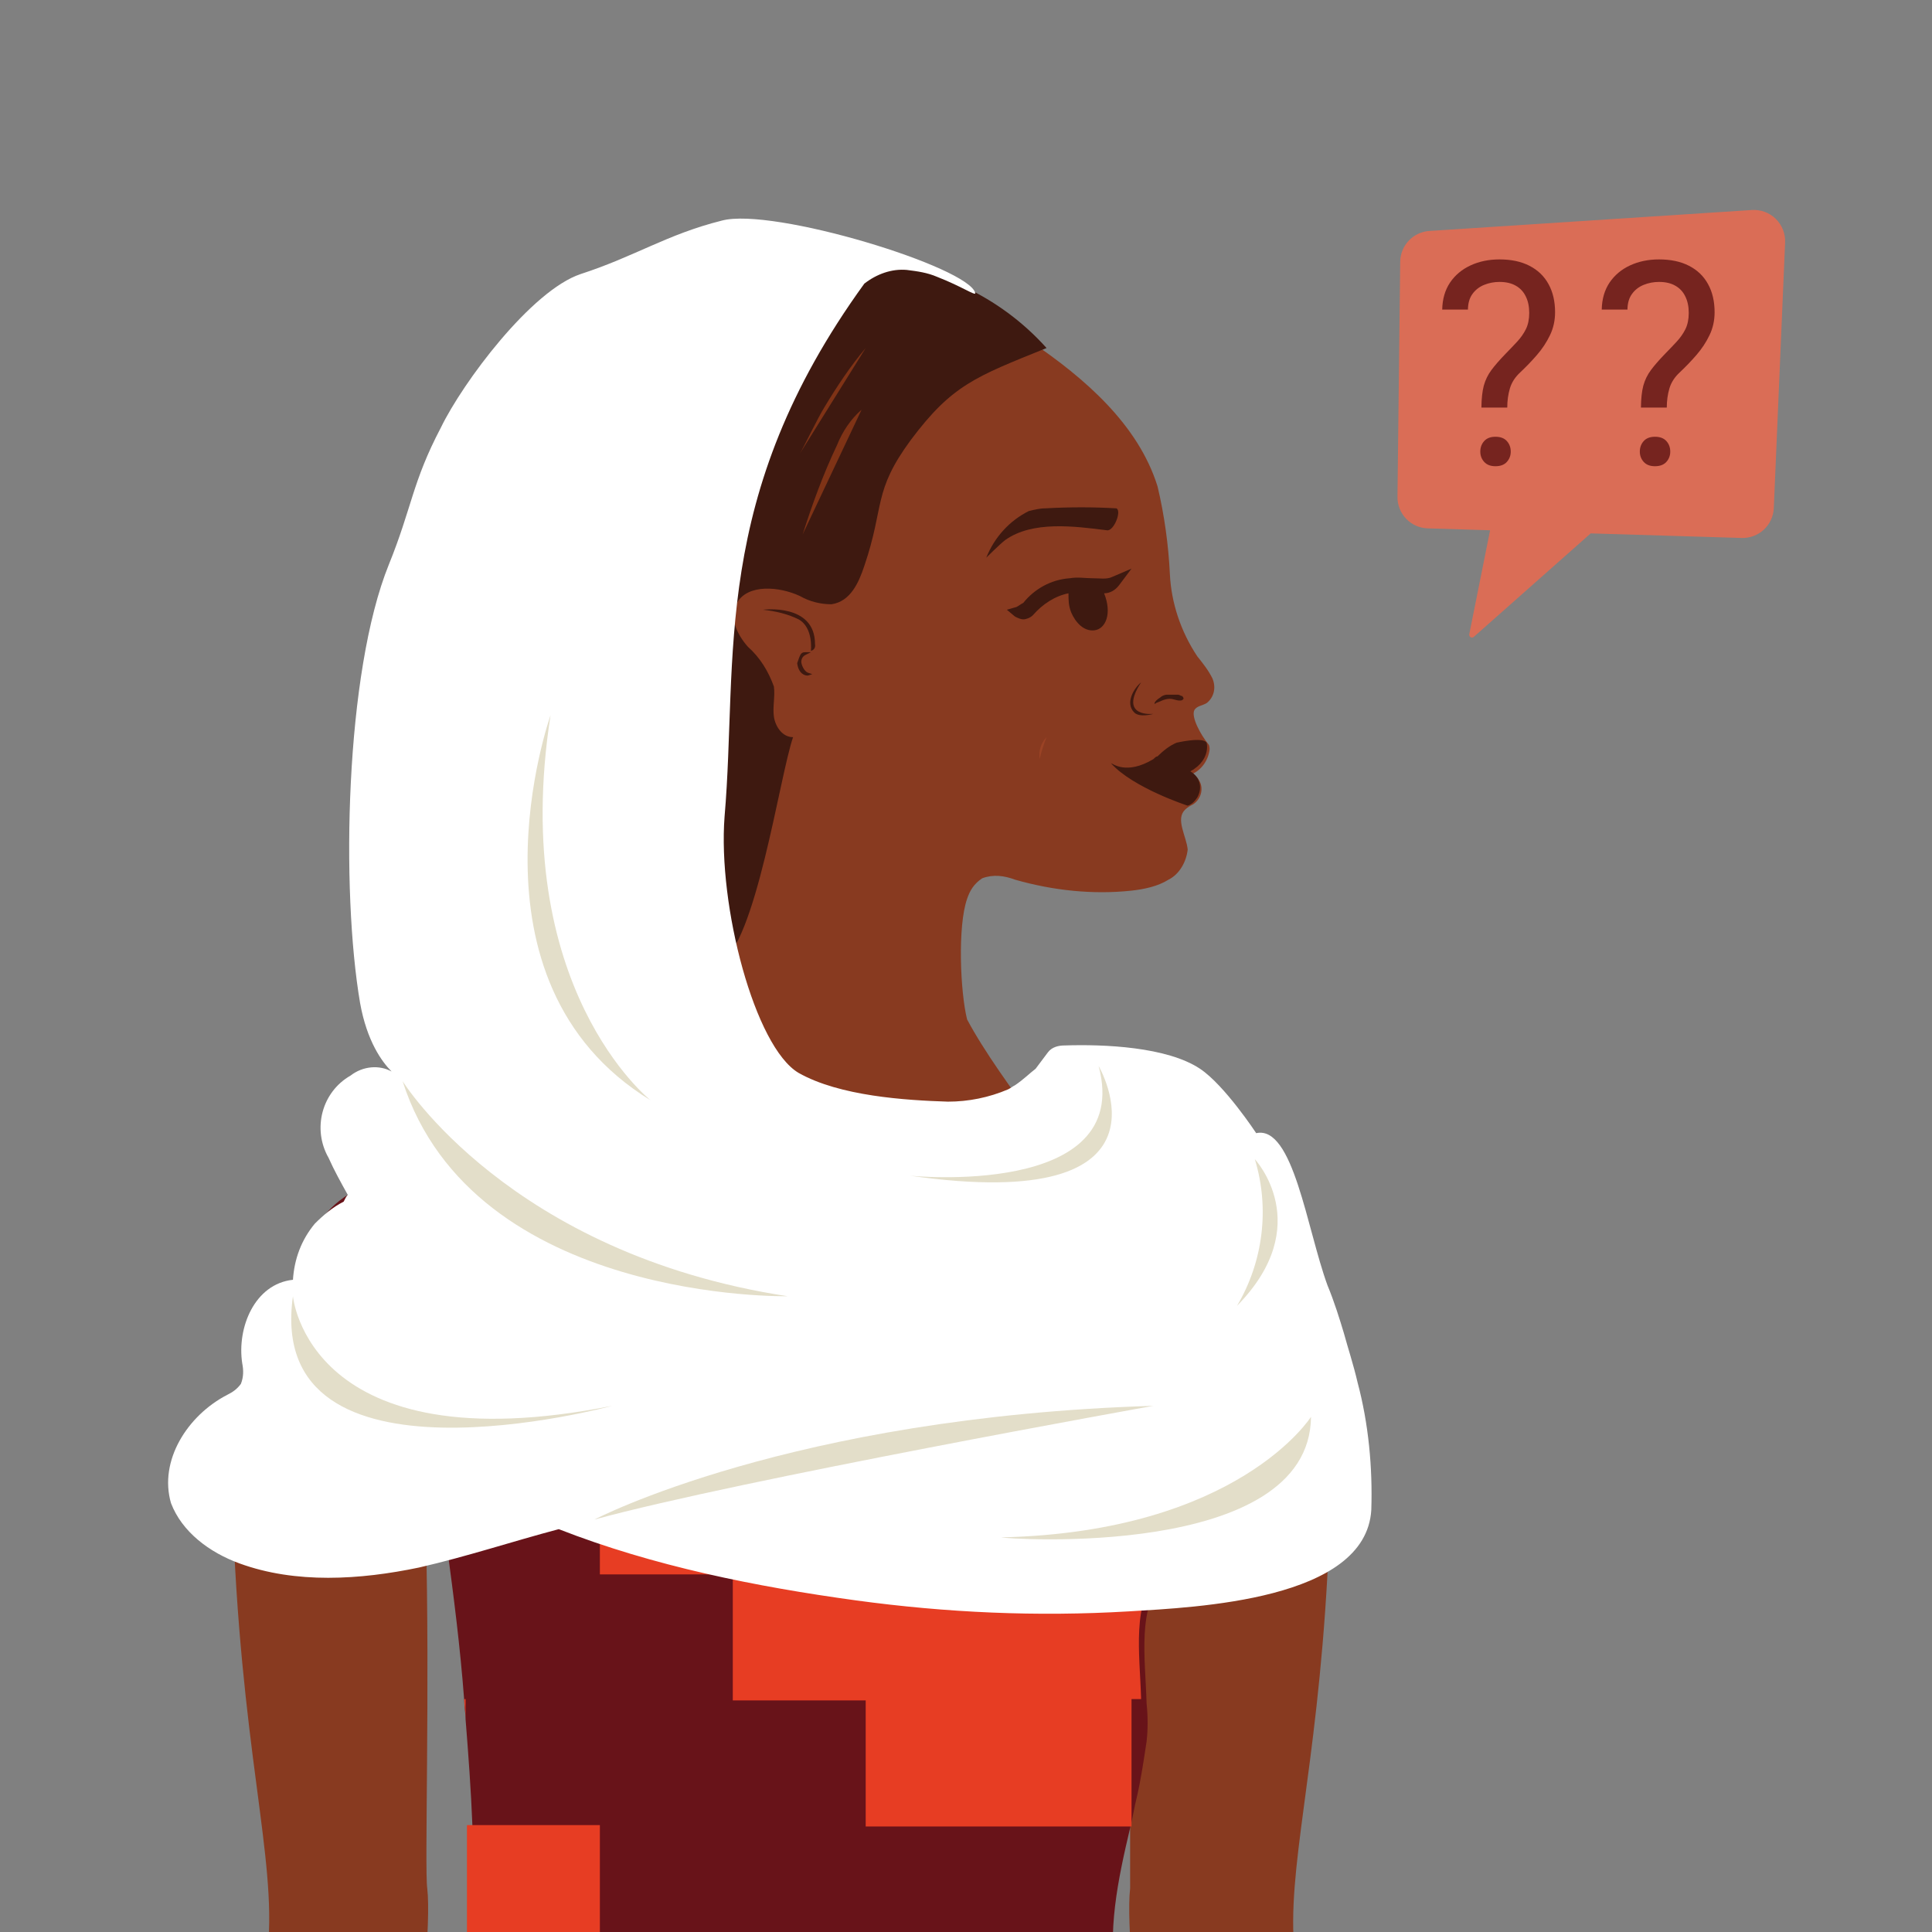 <svg width="300" height="300" viewBox="0 0 300 300" fill="none" xmlns="http://www.w3.org/2000/svg">
<rect x="0" y="0" width="300" height="300" fill="#808080" stroke="none"/>
<g clip-path="url(#clip0_569_7895)">
<path d="M185.487 400.637C185.7 409.573 185.062 417.233 183.785 419.573C183.785 419.786 183.572 420 183.572 420C180.594 426.596 178.679 442.127 178.253 444.679C178.04 447.446 179.317 457.871 178.892 462.126C178.679 464.254 178.679 466.382 178.892 468.51L180.594 468.722C186.977 469.573 186.977 457.234 186.126 454.041C185.275 450.851 187.615 444.043 187.615 444.043C188.892 447.66 189.955 451.275 190.381 454.892C190.381 459.998 189.104 465.105 186.338 469.573C184.849 471.276 175.487 475.106 177.19 477.872C178.679 480.424 185.7 477.66 186.338 477.233C184.424 478.723 176.338 480.212 178.466 482.764C179.956 484.892 183.147 485.531 188.679 482.764C189.955 482.128 191.445 482.978 193.147 482.764C193.785 482.764 194.423 482.552 195.062 482.128C196.126 481.275 196.977 480.212 197.828 478.935C199.104 476.595 200.168 474.043 201.019 472.766C203.998 468.083 203.785 463.616 203.998 459.362C203.998 459.148 203.998 458.936 203.998 458.723C204.636 452.552 206.126 452.552 206.126 448.935C205.7 445.532 204.636 442.339 203.36 439.148C198.892 427.871 198.892 410.211 199.317 400.637C199.53 396.808 199.743 394.256 199.743 394.256C200.806 389.573 201.658 385.318 202.509 381.064C207.828 352.978 206.764 335.106 204.636 322.553C203.572 315.319 202.083 309.998 201.232 305.318C201.019 304.68 201.019 303.829 201.019 303.191C199.743 290.211 204.424 275.531 206.126 244.468C206.126 243.191 206.338 241.701 206.338 240.212C206.551 235.532 206.338 231.488 205.913 227.871C205.913 226.808 205.7 225.743 205.487 224.893C203.785 215.318 200.381 209.999 196.977 207.02C196.764 206.807 196.764 206.807 196.551 206.595C195.913 206.169 195.487 205.744 194.849 205.318C194.211 204.893 193.573 204.467 193.147 204.254C191.87 203.616 190.381 202.978 188.892 202.765L182.083 201.914L181.445 205.318L178.04 224.893L175.7 237.872C175.487 246.596 175.487 255.743 175.487 264.043C175.487 268.723 175.487 272.978 175.487 277.02C175.487 277.658 175.487 278.085 175.487 278.723C175.487 286.594 175.487 291.915 175.487 293.19C174.849 298.723 176.551 313.191 176.764 316.594C176.764 317.447 176.551 319.999 176.338 323.616C175.7 333.403 174.636 350.426 179.104 361.063C179.104 361.275 179.317 361.489 179.317 361.701C181.232 366.596 182.721 373.616 183.572 381.276C184.849 387.66 185.275 394.468 185.487 400.637Z" fill="#883A20"/>
<path d="M24.638 752.34C24.85 752.552 25.063 752.979 25.277 753.191C27.191 754.68 29.318 755.531 31.658 755.957H31.873C45.276 759.362 59.106 762.341 72.936 764.681C79.744 765.744 86.766 766.596 93.574 767.021C101.446 767.659 109.106 767.871 116.978 767.447C143.787 766.382 169.319 757.234 194.851 750.424C199.319 749.361 204.213 747.66 205.915 743.616C206.553 741.703 206.766 739.787 206.34 737.871C205.276 729.362 201.021 721.489 199.319 713.192C199.106 712.554 199.106 711.915 198.893 711.276C198.042 705.531 197.829 699.574 197.617 693.829C197.404 689.788 197.404 685.956 197.191 682.127C196.553 669.786 195.702 618.936 195.276 576.808C195.276 570 195.063 563.404 195.063 557.233C195.063 550.001 194.851 543.405 194.851 537.66C194.638 529.149 194.638 522.553 194.425 519.148C194.425 518.723 194.425 518.511 194.425 518.085C194 506.383 193.574 494.681 193.361 483.191C193.149 479.361 193.149 475.32 193.149 471.488C193.149 471.276 193.149 471.276 193.149 471.064C192.723 456.808 192.723 442.553 192.723 428.297C192.723 425.745 192.723 423.191 192.723 420.638C192.723 414.255 192.723 407.659 192.51 401.063C192.298 394.468 192.085 388.084 191.446 381.488C190.808 374.893 189.957 368.297 188.68 361.916C187.617 356.383 186.34 351.064 184.638 345.743C182.298 338.297 179.532 331.277 177.404 323.828C175.702 318.724 174.425 313.618 173.361 308.085C171.872 300 173.574 291.915 175.489 283.83C175.915 282.126 176.127 280.637 176.553 278.936C177.191 276.169 177.617 273.191 178.042 270.424C178.255 268.511 178.255 266.595 178.042 264.467C177.829 257.233 176.553 249.574 180.808 244.894C181.446 244.256 182.085 243.617 182.936 243.191C186.34 240.851 191.872 237.446 197.404 234.255C197.617 234.255 197.617 234.043 197.829 234.043C201.021 232.127 204.213 230.213 206.766 228.51C208.042 227.659 209.319 226.808 210.17 226.17C210.17 225.958 210.17 225.743 209.957 225.319C208.042 211.276 204.851 199.148 198.893 188.723C194.425 180.638 175.489 178.297 166.34 175.319C166.127 175.744 163.787 180.638 159.106 186.17C158.042 187.446 156.978 188.723 155.702 190C150.595 195.106 143.787 200.212 135.063 202.34C133.361 202.765 131.659 202.978 129.957 203.191C104.851 204.893 81.021 178.085 81.021 178.085C68.68 179.574 54.425 182.553 49.957 189.361C42.51 200.638 38.042 228.936 38.042 228.936L69.532 241.063C70.382 247.446 71.447 255.531 72.085 264.043C72.085 265.106 72.298 265.956 72.298 267.021C72.723 272.34 73.148 278.085 73.361 283.618C73.574 290.213 73.787 296.809 73.574 303.191C73.361 309.148 72.936 314.681 72.298 319.361C72.085 320.426 71.872 321.488 71.659 322.553C71.659 322.766 71.659 322.766 71.659 322.978C70.382 329.361 68.468 335.745 66.34 342.126C64.638 347.447 63.149 352.553 61.872 358.084C61.659 359.361 61.446 360.424 61.021 361.701C56.978 380.85 55.702 400.637 54.425 420.212C54 426.808 53.574 433.191 52.936 439.787C52.936 440.213 52.936 440.85 52.723 441.488C52.085 447.446 51.659 453.405 51.021 459.362C50.383 465.958 49.744 472.339 49.105 478.935C48.467 485.531 47.831 491.914 47.192 498.51C46.553 505.106 45.915 511.489 45.276 518.085C44.85 522.341 44.425 526.596 43.999 530.85C42.51 546.169 41.871 561.488 41.235 576.808C41.02 583.403 40.808 589.787 40.382 596.383C39.743 613.83 38.893 631.277 36.979 648.722C36.765 650.85 36.553 652.978 36.34 654.894C35.702 661.277 35.063 667.873 34.425 674.469C33.786 681.703 33.148 688.935 32.723 696.169C31.658 709.999 32.935 725.531 25.915 738.086C23.573 742.339 21.445 748.511 24.638 752.34Z" fill="#681319"/>
<path d="M93.148 224.893V244.468H114.212H113.787V264.043H134.425V283.616H175.701V263.829H177.191C176.978 256.594 175.701 248.936 179.957 244.256C180.595 243.617 181.233 242.979 182.084 242.552C185.489 240.212 191.021 236.807 196.553 233.616C196.765 233.616 196.765 233.404 196.978 233.404C200.169 231.489 203.361 229.575 205.914 227.871C207.191 227.021 208.467 226.17 209.318 225.531C209.318 225.319 209.318 225.105 209.106 224.681H196.765V205.106H175.701V185.532H134.212V205.106H113.574V224.681H93.148V224.893Z" fill="#E73D23"/>
<path d="M73.572 302.979H72.509V283.404H93.147V302.979H113.785V322.554H93.147V342.129H72.509V361.701H61.232C61.445 360.426 61.657 359.361 62.083 358.084C63.36 352.766 64.849 347.447 66.551 342.129C68.466 335.745 70.594 329.574 71.87 322.978C71.87 322.766 71.87 322.766 71.87 322.554C72.083 321.489 72.296 320.426 72.509 319.363C72.934 314.469 73.359 308.936 73.572 302.979Z" fill="#E73D23"/>
<path d="M72.297 263.831V266.809C72.297 265.744 72.084 264.893 72.084 263.831H72.297Z" fill="#E73D23"/>
<path d="M60.595 201.914L53.787 202.765C52.297 202.978 50.808 203.403 49.532 204.254C43.999 207.02 35.276 215.531 36.341 240.212C38.042 275.957 43.575 291.062 41.235 305.318C38.893 319.573 30.169 340.851 42.724 394.256C42.724 394.256 45.489 423.191 39.107 439.149C37.618 442.127 36.553 445.532 36.129 448.935C36.129 452.552 37.618 452.552 38.254 458.724C38.681 462.977 38.254 467.871 41.447 472.766C42.724 474.893 44.638 480.212 47.404 482.34C49.745 484.041 51.872 482.128 53.787 483.191C59.319 485.957 62.51 485.318 64 483.191C66.127 480.638 58.042 479.149 56.127 477.66C56.127 477.66 63.787 481.063 65.276 478.296C66.766 475.532 57.404 471.701 56.127 469.999C53.574 465.531 52.085 460.637 52.085 455.318C52.51 451.701 53.361 447.872 54.638 444.467C54.638 444.467 56.978 451.275 56.127 454.468C55.276 457.659 55.276 469.999 61.659 469.149L63.361 468.936C63.574 466.809 63.574 464.681 63.361 462.553C63.149 458.297 64.425 447.872 64 445.106C63.574 442.339 61.659 426.169 58.468 419.786C55.276 413.404 56.553 375.744 62.723 361.063C68.893 346.382 64.851 319.787 65.064 316.594C65.276 313.404 66.978 298.723 66.34 293.19C65.915 290.211 66.766 262.127 66.127 237.872" fill="#883A20"/>
<path d="M150.17 158.297C149.106 154.042 148.68 143.829 150.17 139.574C150.595 138.297 151.233 137.234 152.51 136.383C154.212 135.744 155.914 135.957 157.617 136.595C163.574 138.297 169.744 138.936 175.702 138.297C177.617 138.085 179.744 137.659 181.446 136.595C183.148 135.744 184.212 133.829 184.425 131.915C184.212 129.787 182.51 127.234 183.999 125.744C184.425 125.319 184.851 125.106 185.276 124.893C186.553 124.042 186.978 122.34 186.127 121.064C185.914 120.638 185.489 120.425 185.063 120.212C186.553 119.574 187.617 118.085 187.829 116.383C187.829 116.17 187.829 115.744 187.617 115.532C186.553 114.255 184.851 111.276 185.489 110.212C185.914 109.574 186.765 109.574 187.404 109.149C188.468 108.297 188.893 106.808 188.255 105.319C187.617 104.042 186.765 102.978 185.914 101.915C183.361 98.085 181.872 93.617 181.659 89.148C181.446 84.68 180.808 79.999 179.744 75.531C176.765 65.957 168.468 58.723 159.957 52.978C147.404 44.681 131.446 42.34 116.978 45.106C109.106 46.595 86.765 53.404 86.34 78.297C86.127 87.446 91.021 95.744 96.553 102.978C102.085 110.212 106.34 113.617 108.468 122.34C109.531 127.872 109.531 133.617 108.042 139.149C104.851 152.978 96.978 165.319 88.255 176.808C84.425 181.489 81.021 186.595 78.68 192.127C76.553 197.659 76.34 204.468 79.744 209.361C85.063 217.02 120.595 210.638 134.212 204.893C140.808 202.127 147.617 200 153.787 196.808C158.468 194.255 166.978 190 167.404 184.893C167.616 182.127 155.489 168.297 150.17 158.297Z" fill="#883A20"/>
<path d="M179.105 117.872C179.318 117.659 179.531 117.446 179.743 117.446C180.594 116.595 181.658 115.744 182.722 115.319C186.765 114.468 187.403 115.106 187.403 115.531C187.616 117.021 186.765 118.51 185.488 119.361C185.275 119.574 185.063 119.574 184.85 119.787C186.339 120.638 186.765 122.34 185.914 123.829C185.488 124.468 185.063 124.893 184.424 125.106L184.211 124.893L184.424 125.106C184.424 125.106 175.914 122.34 172.509 118.51C172.722 118.51 174.85 120.425 179.105 117.872Z" fill="#3E1910"/>
<path d="M180.17 108.298C180.383 108.085 180.808 107.872 181.234 107.872C181.872 107.872 182.298 107.872 182.936 107.872C183.149 107.872 183.362 108.085 183.574 108.085C183.787 108.298 183.787 108.51 183.787 108.51L183.574 108.723C182.936 108.936 182.298 108.51 181.659 108.51C180.808 108.51 180.17 108.936 179.532 109.149C179.106 109.574 179.106 108.936 180.17 108.298Z" fill="#3E1910"/>
<path d="M173.361 78.936C169.744 78.723 166.127 78.723 162.297 78.936C161.446 78.936 160.595 79.148 159.744 79.361C156.765 80.851 154.424 83.404 153.148 86.595C153.148 86.595 155.276 84.468 156.127 83.829C160.382 80.851 166.765 81.702 171.871 82.34C172.935 82.553 174.212 79.361 173.361 78.936Z" fill="#3E1910"/>
<path d="M179.105 110.85C179.105 110.85 176.978 111.488 176.127 110.637C174.637 109.148 176.127 106.807 177.191 105.956C173.574 111.488 179.105 110.85 179.105 110.85Z" fill="#3E1910"/>
<path d="M157.829 94.255C158.254 94.042 158.467 93.829 158.893 93.617C160.595 91.489 163.148 90 166.127 89.787C167.403 89.574 168.467 89.787 169.531 89.787C170.808 89.787 171.871 90 172.723 89.574L175.701 88.298L173.786 90.851C173.148 91.702 172.297 92.127 171.446 92.127C172.723 95.319 171.659 97.659 169.957 97.872C168.255 98.085 166.978 96.595 166.34 95.106C165.914 94.042 165.914 93.191 165.914 92.127C163.786 92.553 161.871 93.829 160.382 95.532C159.957 95.957 159.318 96.17 158.893 96.17C158.467 96.17 158.042 95.957 157.616 95.744L156.34 94.68L157.829 94.255Z" fill="#3E1910"/>
<path d="M77.829 60C76.552 56.808 90.595 65.106 91.871 62.127C93.148 59.149 92.935 58.723 96.552 59.149C94.637 57.659 99.957 37.872 103.148 39.361C103.148 35.957 132.084 32.979 133.361 40.425L133.999 40.851C144.85 41.064 155.276 45.957 162.51 54.042C151.446 58.511 147.829 59.787 141.446 68.298C135.489 76.383 137.403 78.51 134.212 87.872C133.361 90.425 132.084 93.404 129.105 93.83C127.403 93.83 125.701 93.404 124.212 92.553C121.02 91.064 116.127 90.638 114.425 93.617C113.148 95.745 114.425 98.511 116.127 100.425C118.042 102.127 119.319 104.255 120.169 106.596C120.382 108.085 119.957 109.787 120.169 111.276C120.382 112.766 121.446 114.468 123.148 114.468C121.02 120.638 117.403 146.596 111.659 149.787C101.021 155.745 101.233 177.872 97.829 176.17C97.191 175.744 96.34 175.319 95.489 175.106C94.425 174.894 93.361 174.894 92.084 175.106C89.319 175.106 86.553 173.617 85.063 171.276C84.638 170.213 83.787 169.149 82.935 168.51C82.085 168.085 81.02 168.085 80.169 168.085C74.425 167.659 69.531 130.213 70.169 124.681C70.382 123.83 70.382 122.766 70.169 121.915C69.744 121.064 68.893 120.213 68.042 119.787C62.084 115.532 60.595 107.234 64.85 101.276C65.914 99.787 67.191 98.511 68.893 97.659C66.552 94.468 65.063 90.638 64.85 86.596C64.638 82.34 67.191 78.723 71.233 77.234C72.297 77.021 73.573 76.596 73.573 75.745C73.573 75.319 73.361 74.894 73.148 74.468C70.595 70 72.084 64.043 76.552 61.489C76.765 61.276 76.978 61.276 77.404 61.064" fill="#3E1910"/>
<path d="M35.275 216.596C36.126 216.169 36.764 215.745 37.403 214.894C37.829 213.829 37.829 212.766 37.615 211.702C36.764 206.17 39.531 199.361 45.488 198.723C45.7 195.532 46.765 192.553 48.893 190C50.169 188.723 51.658 187.446 53.361 186.595C53.574 186.17 53.786 185.744 53.999 185.531C52.935 183.617 51.871 181.702 51.02 179.787C48.467 175.319 49.956 169.574 54.425 167.021C56.339 165.532 58.893 165.319 60.807 166.383C59.318 164.893 56.978 161.702 55.914 155.744C52.935 138.298 53.574 104.468 60.382 87.659C63.999 78.723 63.999 74.893 68.467 66.383C71.871 59.361 82.51 45.106 90.169 42.553C98.68 39.787 103.574 36.383 112.084 34.255C119.957 32.127 150.595 41.489 151.446 45.532C151.446 45.957 149.318 44.468 145.488 42.978C143.999 42.34 142.51 42.127 140.808 41.915C138.467 41.702 136.127 42.553 134.212 44.042C110.169 77.234 114.637 102.127 112.51 126.808C111.446 140.638 117.191 162.553 123.999 166.595C130.382 170.212 140.595 170.851 147.191 171.064C150.382 171.064 153.573 170.425 156.552 169.148C156.978 168.936 157.191 168.723 157.616 168.51C158.893 167.659 159.956 166.596 160.808 165.957C161.446 165.106 162.084 164.255 162.722 163.404C163.361 162.553 164.424 162.34 165.276 162.34C171.446 162.127 181.233 162.553 186.339 165.957C190.169 168.51 195.063 175.957 195.063 175.957C200.808 174.68 202.935 190.851 206.127 199.574C207.191 202.127 208.042 204.893 208.68 207.021C209.318 209.361 210.169 211.915 210.807 214.68C212.51 221.063 213.148 227.871 212.935 234.467C212.084 248.509 185.701 249.574 175.276 250.213C161.02 251.063 146.978 250.425 132.935 248.511C117.403 246.383 101.446 243.191 86.765 237.446C79.531 239.361 72.51 241.701 65.063 243.405C55.914 245.318 45.914 245.957 37.191 242.766C32.509 241.063 28.255 237.872 26.552 233.404C24.638 226.808 29.106 219.786 35.275 216.596Z" fill="white"/>
<path d="M124.425 101.489C124.638 101.276 124.85 101.276 125.063 101.276H125.914L125.063 101.702C124.637 101.914 124.425 102.34 124.425 102.765C124.425 103.191 124.85 104.255 125.489 104.468L126.127 104.68L125.489 104.893H125.276C125.063 104.893 123.999 104.68 123.786 102.978C123.999 102.34 124.212 101.702 124.425 101.489Z" fill="#3E1910"/>
<path d="M118.468 94.68C118.468 94.68 126.553 93.617 126.553 100C126.553 100 126.765 100.851 125.914 101.064C125.914 101.064 126.34 97.447 123.999 96.17C122.297 95.319 120.382 94.893 118.468 94.68Z" fill="#3E1910"/>
<path d="M124.211 70.425C124.85 69.362 126.977 64.894 128.041 63.191C129.956 60 132.083 56.808 134.424 54.042" fill="#7F3316"/>
<path d="M133.787 63.616C132.085 65.105 130.808 67.02 129.957 69.148C127.83 73.616 126.127 78.297 124.638 82.978" fill="#7F3316"/>
<path d="M162.51 114.467C162.084 115.531 161.659 116.807 161.446 117.871C161.233 116.595 161.659 115.318 162.51 114.467Z" fill="#9B4325"/>
<path d="M62.509 167.872C62.509 167.872 79.105 194.681 122.296 201.276C122.509 201.276 73.573 202.34 62.509 167.872Z" fill="#E3DEC9"/>
<path d="M92.297 235.956C92.297 235.956 122.723 219.999 179.105 218.297C179.105 218.297 114.85 229.787 92.297 235.956Z" fill="#E3DEC9"/>
<path d="M194.85 180C194.85 180 204.424 190.213 192.084 202.766C196.127 195.957 197.19 187.66 194.85 180Z" fill="#E3DEC9"/>
<path d="M203.574 220.001C203.574 220.001 192.298 237.872 155.489 238.723C155.702 238.935 203.361 242.34 203.574 220.001Z" fill="#E3DEC9"/>
<path d="M45.487 201.277C45.487 201.277 47.829 227.659 95.062 218.297C95.062 218.297 41.019 232.978 45.487 201.277Z" fill="#E3DEC9"/>
<path d="M170.594 165.531C170.594 165.531 184.211 188.723 141.232 182.553C141.019 182.553 176.126 186.17 170.594 165.531Z" fill="#E3DEC9"/>
<path d="M101.02 170.852C101.02 170.852 78.892 153.405 85.487 111.064C85.487 111.064 70.807 152.341 101.02 170.852Z" fill="#E3DEC9"/>
<path d="M272.036 32.609L221.955 35.863C220.736 35.943 219.593 36.479 218.752 37.366C217.912 38.252 217.437 39.423 217.423 40.645L217 77.145C216.985 78.415 217.469 79.639 218.348 80.556C219.227 81.472 220.43 82.007 221.699 82.044L231.38 82.34L228.146 98.49C228.13 98.578 228.141 98.669 228.178 98.75C228.216 98.831 228.277 98.899 228.355 98.943C228.433 98.988 228.522 99.007 228.611 98.998C228.701 98.989 228.784 98.952 228.852 98.893L247.002 82.825L270.448 83.536C271.722 83.574 272.959 83.108 273.892 82.241C274.825 81.373 275.38 80.173 275.435 78.9L277.19 37.661C277.22 36.981 277.106 36.302 276.857 35.668C276.607 35.035 276.227 34.461 275.74 33.984C275.254 33.508 274.673 33.139 274.034 32.902C273.396 32.665 272.715 32.565 272.036 32.609Z" fill="#DA6D56"/>
<path d="M234.047 63.287H230.033C230.047 61.905 230.17 60.776 230.4 59.898C230.645 59.006 231.04 58.194 231.587 57.46C232.134 56.726 232.86 55.892 233.767 54.956C234.428 54.28 235.033 53.647 235.579 53.057C236.141 52.453 236.594 51.806 236.939 51.115C237.284 50.41 237.457 49.568 237.457 48.59C237.457 47.597 237.277 46.741 236.917 46.022C236.572 45.302 236.054 44.748 235.364 44.36C234.687 43.972 233.846 43.777 232.839 43.777C232.004 43.777 231.213 43.928 230.465 44.231C229.717 44.533 229.112 45 228.652 45.633C228.192 46.252 227.954 47.065 227.94 48.072H223.947C223.976 46.446 224.379 45.051 225.156 43.885C225.947 42.72 227.012 41.828 228.35 41.209C229.688 40.591 231.184 40.281 232.839 40.281C234.666 40.281 236.22 40.612 237.5 41.274C238.795 41.936 239.781 42.885 240.457 44.123C241.133 45.346 241.471 46.799 241.471 48.482C241.471 49.777 241.205 50.971 240.673 52.065C240.155 53.144 239.486 54.158 238.666 55.107C237.845 56.057 236.975 56.963 236.054 57.827C235.263 58.56 234.731 59.388 234.457 60.308C234.184 61.229 234.047 62.222 234.047 63.287ZM229.86 70.128C229.86 69.48 230.062 68.934 230.465 68.488C230.868 68.042 231.45 67.819 232.213 67.819C232.99 67.819 233.58 68.042 233.982 68.488C234.385 68.934 234.587 69.48 234.587 70.128C234.587 70.746 234.385 71.279 233.982 71.725C233.58 72.171 232.99 72.394 232.213 72.394C231.45 72.394 230.868 72.171 230.465 71.725C230.062 71.279 229.86 70.746 229.86 70.128Z" fill="#76241F"/>
<path d="M258.818 63.287H254.804C254.818 61.905 254.941 60.776 255.171 59.898C255.415 59.006 255.811 58.194 256.358 57.46C256.904 56.726 257.631 55.892 258.537 54.956C259.199 54.28 259.803 53.647 260.35 53.057C260.911 52.453 261.364 51.806 261.71 51.115C262.055 50.41 262.228 49.568 262.228 48.59C262.228 47.597 262.048 46.741 261.688 46.022C261.343 45.302 260.825 44.748 260.134 44.36C259.458 43.972 258.617 43.777 257.609 43.777C256.775 43.777 255.984 43.928 255.235 44.231C254.487 44.533 253.883 45 253.423 45.633C252.962 46.252 252.725 47.065 252.71 48.072H248.718C248.747 46.446 249.15 45.051 249.927 43.885C250.718 42.72 251.783 41.828 253.121 41.209C254.459 40.591 255.955 40.281 257.609 40.281C259.437 40.281 260.99 40.612 262.271 41.274C263.566 41.936 264.551 42.885 265.227 44.123C265.904 45.346 266.242 46.799 266.242 48.482C266.242 49.777 265.976 50.971 265.443 52.065C264.925 53.144 264.256 54.158 263.436 55.107C262.616 56.057 261.746 56.963 260.825 57.827C260.034 58.56 259.501 59.388 259.228 60.308C258.955 61.229 258.818 62.222 258.818 63.287ZM254.631 70.128C254.631 69.48 254.833 68.934 255.235 68.488C255.638 68.042 256.221 67.819 256.984 67.819C257.76 67.819 258.35 68.042 258.753 68.488C259.156 68.934 259.357 69.48 259.357 70.128C259.357 70.746 259.156 71.279 258.753 71.725C258.35 72.171 257.76 72.394 256.984 72.394C256.221 72.394 255.638 72.171 255.235 71.725C254.833 71.279 254.631 70.746 254.631 70.128Z" fill="#76241F"/>
</g>
<defs>
<clipPath id="clip0_569_7895">
<rect width="300" height="300" fill="white" transform="matrix(-1 0 0 1 300 0)"/>
</clipPath>
</defs>
</svg>
